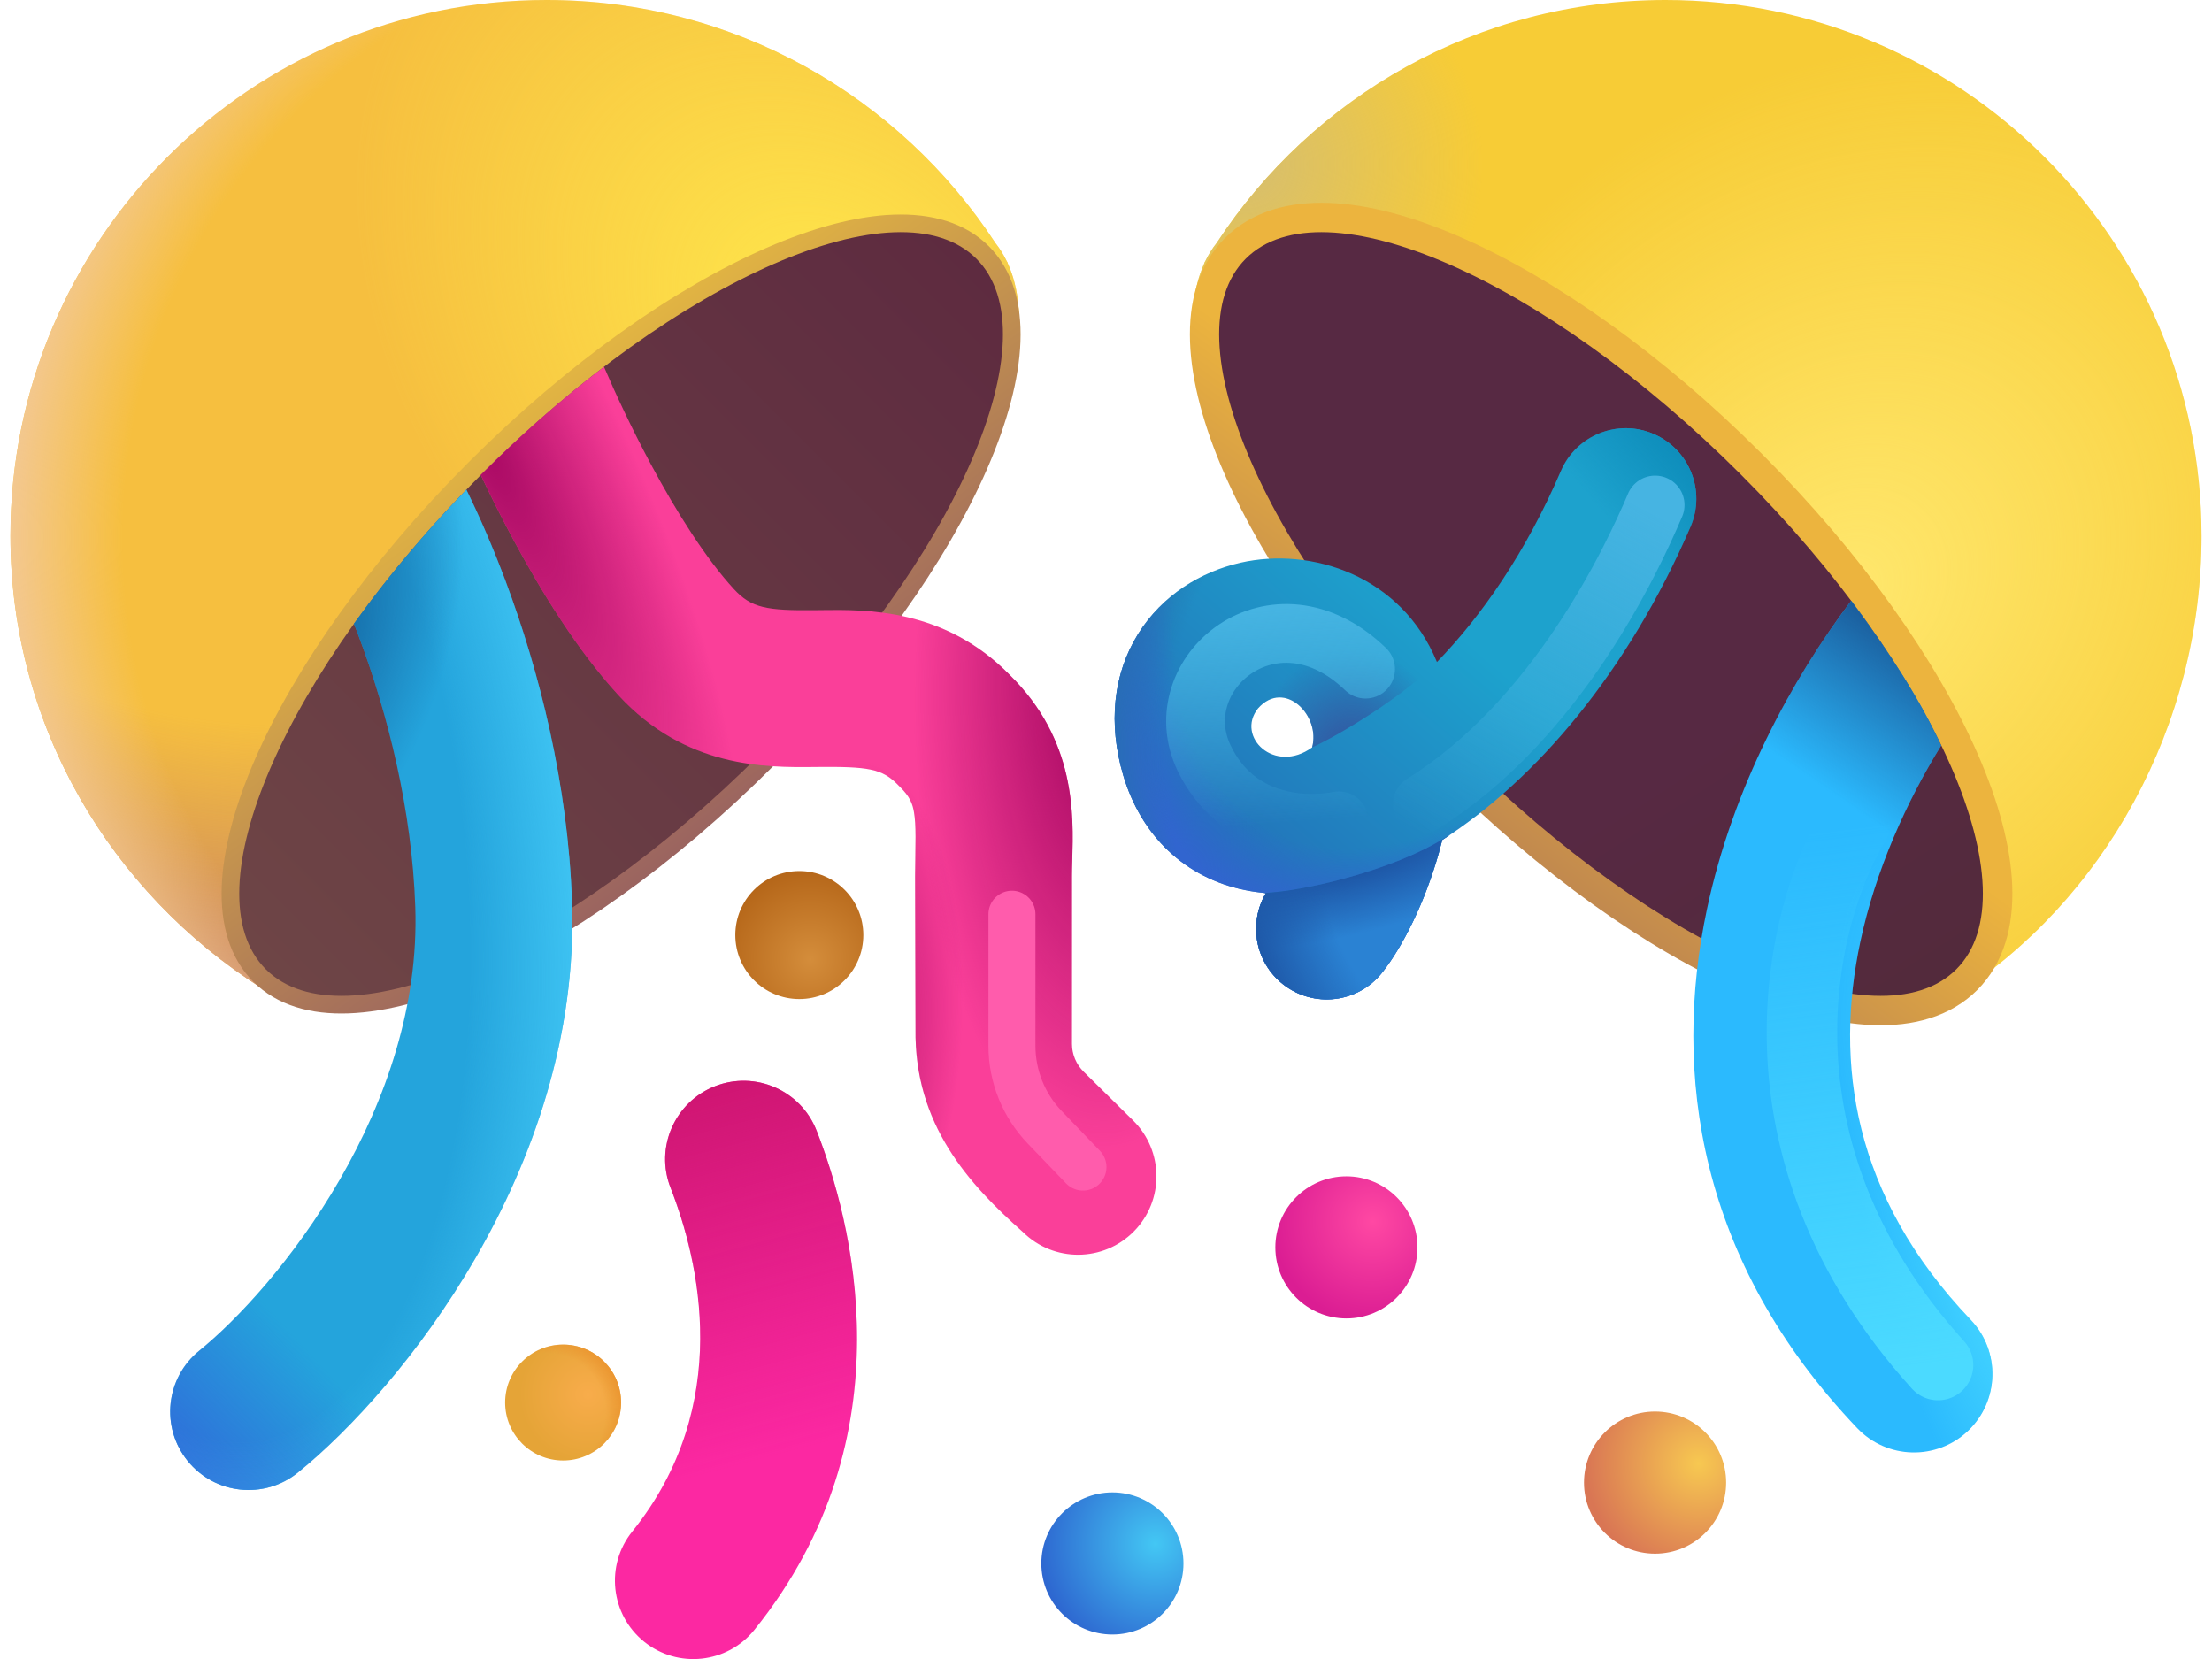 <svg xmlns="http://www.w3.org/2000/svg" width="72" height="54" viewBox="0 0 72 54" fill="none">
<path d="M32.798 8.564L32.803 8.559C32.791 8.539 32.78 8.52 32.768 8.5C32.664 8.286 32.541 8.088 32.397 7.907C29.281 3.146 23.902 0 17.787 0C8.151 0 0.34 7.811 0.34 17.447C0.34 23.645 3.629 29.058 8.5 32.153C11.584 34.219 18.796 31.055 25.121 24.73C31.153 18.698 34.31 11.859 32.798 8.564Z" fill="#F6BF3F"/>
<path d="M32.798 8.564L32.803 8.559C32.791 8.539 32.78 8.52 32.768 8.5C32.664 8.286 32.541 8.088 32.397 7.907C29.281 3.146 23.902 0 17.787 0C8.151 0 0.34 7.811 0.34 17.447C0.34 23.645 3.629 29.058 8.5 32.153C11.584 34.219 18.796 31.055 25.121 24.73C31.153 18.698 34.31 11.859 32.798 8.564Z" fill="url(#paint0_radial_1459_39522)"/>
<path d="M32.798 8.564L32.803 8.559C32.791 8.539 32.78 8.52 32.768 8.5C32.664 8.286 32.541 8.088 32.397 7.907C29.281 3.146 23.902 0 17.787 0C8.151 0 0.34 7.811 0.34 17.447C0.34 23.645 3.629 29.058 8.5 32.153C11.584 34.219 18.796 31.055 25.121 24.73C31.153 18.698 34.31 11.859 32.798 8.564Z" fill="url(#paint1_radial_1459_39522)"/>
<path d="M32.798 8.564L32.803 8.559C32.791 8.539 32.78 8.52 32.768 8.5C32.664 8.286 32.541 8.088 32.397 7.907C29.281 3.146 23.902 0 17.787 0C8.151 0 0.34 7.811 0.34 17.447C0.34 23.645 3.629 29.058 8.5 32.153C11.584 34.219 18.796 31.055 25.121 24.73C31.153 18.698 34.31 11.859 32.798 8.564Z" fill="url(#paint2_radial_1459_39522)"/>
<path d="M39.202 8.564L39.197 8.559C39.208 8.539 39.22 8.52 39.232 8.5C39.335 8.286 39.459 8.088 39.603 7.907C42.718 3.146 48.098 0 54.213 0C63.848 0 71.659 7.811 71.659 17.447C71.659 23.645 68.475 29.331 63.604 32.426C60.52 34.492 53.18 31.055 46.856 24.73C40.824 18.698 37.69 11.859 39.202 8.564Z" fill="#F7CC36"/>
<path d="M39.202 8.564L39.197 8.559C39.208 8.539 39.22 8.52 39.232 8.5C39.335 8.286 39.459 8.088 39.603 7.907C42.718 3.146 48.098 0 54.213 0C63.848 0 71.659 7.811 71.659 17.447C71.659 23.645 68.475 29.331 63.604 32.426C60.52 34.492 53.18 31.055 46.856 24.73C40.824 18.698 37.69 11.859 39.202 8.564Z" fill="url(#paint3_radial_1459_39522)"/>
<path d="M39.202 8.564L39.197 8.559C39.208 8.539 39.22 8.52 39.232 8.5C39.335 8.286 39.459 8.088 39.603 7.907C42.718 3.146 48.098 0 54.213 0C63.848 0 71.659 7.811 71.659 17.447C71.659 23.645 68.475 29.331 63.604 32.426C60.52 34.492 53.18 31.055 46.856 24.73C40.824 18.698 37.69 11.859 39.202 8.564Z" fill="url(#paint4_radial_1459_39522)"/>
<path d="M63.681 31.55C61.17 34.061 53.958 30.919 47.571 24.532C41.184 18.145 38.041 10.932 40.552 8.421C43.063 5.91 50.276 9.053 56.663 15.44C63.05 21.826 66.192 29.04 63.681 31.55Z" stroke="url(#paint5_linear_1459_39522)" stroke-width="1.913"/>
<path d="M63.677 31.55C61.167 34.061 53.954 30.919 47.567 24.532C41.18 18.145 38.037 10.932 40.548 8.421C43.059 5.91 50.272 9.053 56.659 15.44C63.046 21.826 66.188 29.04 63.677 31.55Z" fill="url(#paint6_linear_1459_39522)"/>
<path fill-rule="evenodd" clip-rule="evenodd" d="M23.273 35.356C24.585 34.842 26.066 35.489 26.58 36.802C27.684 39.621 29.66 46.71 24.556 53.051C23.673 54.149 22.066 54.322 20.968 53.439C19.87 52.555 19.696 50.948 20.58 49.85C23.899 45.727 22.743 41.002 21.827 38.664C21.313 37.351 21.96 35.87 23.273 35.356Z" fill="#FC28A2"/>
<path fill-rule="evenodd" clip-rule="evenodd" d="M23.273 35.356C24.585 34.842 26.066 35.489 26.58 36.802C27.684 39.621 29.66 46.71 24.556 53.051C23.673 54.149 22.066 54.322 20.968 53.439C19.87 52.555 19.696 50.948 20.58 49.85C23.899 45.727 22.743 41.002 21.827 38.664C21.313 37.351 21.96 35.87 23.273 35.356Z" fill="url(#paint7_linear_1459_39522)"/>
<path fill-rule="evenodd" clip-rule="evenodd" d="M53.822 14.124C54.988 14.624 55.528 15.975 55.027 17.141C52.995 21.877 49.984 25.388 46.946 27.338C46.909 27.487 46.87 27.634 46.83 27.776C46.389 29.331 45.682 30.782 44.986 31.66C44.198 32.653 42.753 32.82 41.759 32.032C40.85 31.311 40.633 30.042 41.205 29.07C40.975 29.051 40.748 29.018 40.522 28.972C38.577 28.573 37.139 27.21 36.555 25.215C36.072 23.564 36.226 21.955 37.043 20.637C37.837 19.359 39.1 18.607 40.372 18.317C42.684 17.791 45.614 18.732 46.772 21.549C48.227 20.048 49.67 17.976 50.806 15.329C51.306 14.164 52.657 13.624 53.822 14.124ZM40.947 23.06C41.81 22.087 42.997 23.293 42.709 24.327C41.491 25.215 40.215 23.981 40.947 23.06Z" fill="url(#paint8_linear_1459_39522)"/>
<path fill-rule="evenodd" clip-rule="evenodd" d="M53.822 14.124C54.988 14.624 55.528 15.975 55.027 17.141C52.995 21.877 49.984 25.388 46.946 27.338C46.909 27.487 46.87 27.634 46.83 27.776C46.389 29.331 45.682 30.782 44.986 31.66C44.198 32.653 42.753 32.82 41.759 32.032C40.85 31.311 40.633 30.042 41.205 29.07C40.975 29.051 40.748 29.018 40.522 28.972C38.577 28.573 37.139 27.21 36.555 25.215C36.072 23.564 36.226 21.955 37.043 20.637C37.837 19.359 39.1 18.607 40.372 18.317C42.684 17.791 45.614 18.732 46.772 21.549C48.227 20.048 49.67 17.976 50.806 15.329C51.306 14.164 52.657 13.624 53.822 14.124ZM40.947 23.06C41.81 22.087 42.997 23.293 42.709 24.327C41.491 25.215 40.215 23.981 40.947 23.06Z" fill="url(#paint9_linear_1459_39522)"/>
<path fill-rule="evenodd" clip-rule="evenodd" d="M53.822 14.124C54.988 14.624 55.528 15.975 55.027 17.141C52.995 21.877 49.984 25.388 46.946 27.338C46.909 27.487 46.87 27.634 46.83 27.776C46.389 29.331 45.682 30.782 44.986 31.66C44.198 32.653 42.753 32.82 41.759 32.032C40.85 31.311 40.633 30.042 41.205 29.07C40.975 29.051 40.748 29.018 40.522 28.972C38.577 28.573 37.139 27.21 36.555 25.215C36.072 23.564 36.226 21.955 37.043 20.637C37.837 19.359 39.1 18.607 40.372 18.317C42.684 17.791 45.614 18.732 46.772 21.549C48.227 20.048 49.67 17.976 50.806 15.329C51.306 14.164 52.657 13.624 53.822 14.124ZM40.947 23.06C41.81 22.087 42.997 23.293 42.709 24.327C41.491 25.215 40.215 23.981 40.947 23.06Z" fill="url(#paint10_radial_1459_39522)"/>
<path fill-rule="evenodd" clip-rule="evenodd" d="M53.822 14.124C54.988 14.624 55.528 15.975 55.027 17.141C52.995 21.877 49.984 25.388 46.946 27.338C46.909 27.487 46.87 27.634 46.83 27.776C46.389 29.331 45.682 30.782 44.986 31.66C44.198 32.653 42.753 32.82 41.759 32.032C40.85 31.311 40.633 30.042 41.205 29.07C40.975 29.051 40.748 29.018 40.522 28.972C38.577 28.573 37.139 27.21 36.555 25.215C36.072 23.564 36.226 21.955 37.043 20.637C37.837 19.359 39.1 18.607 40.372 18.317C42.684 17.791 45.614 18.732 46.772 21.549C48.227 20.048 49.67 17.976 50.806 15.329C51.306 14.164 52.657 13.624 53.822 14.124ZM40.947 23.06C41.81 22.087 42.997 23.293 42.709 24.327C41.491 25.215 40.215 23.981 40.947 23.06Z" fill="url(#paint11_radial_1459_39522)"/>
<path d="M36.208 53.204C37.485 53.204 38.521 52.168 38.521 50.891C38.521 49.614 37.485 48.578 36.208 48.578C34.931 48.578 33.895 49.614 33.895 50.891C33.895 52.168 34.931 53.204 36.208 53.204Z" fill="url(#paint12_radial_1459_39522)"/>
<path d="M43.825 42.915C45.102 42.915 46.138 41.879 46.138 40.602C46.138 39.325 45.102 38.289 43.825 38.289C42.548 38.289 41.512 39.325 41.512 40.602C41.512 41.879 42.548 42.915 43.825 42.915Z" fill="url(#paint13_radial_1459_39522)"/>
<path d="M53.872 50.571C55.149 50.571 56.185 49.536 56.185 48.258C56.185 46.981 55.149 45.945 53.872 45.945C52.595 45.945 51.559 46.981 51.559 48.258C51.559 49.536 52.595 50.571 53.872 50.571Z" fill="url(#paint14_radial_1459_39522)"/>
<path d="M26.018 32.519C27.168 32.519 28.101 31.586 28.101 30.435C28.101 29.284 27.168 28.352 26.018 28.352C24.867 28.352 23.934 29.284 23.934 30.435C23.934 31.586 24.867 32.519 26.018 32.519Z" fill="url(#paint15_radial_1459_39522)"/>
<path d="M18.329 47.539C19.371 47.539 20.216 46.695 20.216 45.653C20.216 44.61 19.371 43.766 18.329 43.766C17.287 43.766 16.442 44.61 16.442 45.653C16.442 46.695 17.287 47.539 18.329 47.539Z" fill="url(#paint16_radial_1459_39522)"/>
<path d="M18.329 47.539C19.371 47.539 20.216 46.695 20.216 45.653C20.216 44.61 19.371 43.766 18.329 43.766C17.287 43.766 16.442 44.61 16.442 45.653C16.442 46.695 17.287 47.539 18.329 47.539Z" fill="url(#paint17_radial_1459_39522)"/>
<path d="M8.652 31.55C11.162 34.061 18.375 30.919 24.762 24.532C31.149 18.145 34.292 10.932 31.781 8.421C29.27 5.91 22.057 9.053 15.67 15.44C9.283 21.826 6.141 29.04 8.652 31.55Z" stroke="url(#paint18_linear_1459_39522)" stroke-width="1.148"/>
<path d="M8.652 31.55C11.162 34.061 18.375 30.919 24.762 24.532C31.149 18.145 34.292 10.932 31.781 8.421C29.27 5.91 22.057 9.053 15.67 15.44C9.283 21.826 6.141 29.04 8.652 31.55Z" fill="url(#paint19_linear_1459_39522)"/>
<path d="M11.522 20.302C12.557 18.854 13.785 17.379 15.18 15.938C15.624 16.844 16.057 17.847 16.454 18.908C17.555 21.852 18.487 25.521 18.618 29.35C18.77 33.776 17.305 37.785 15.485 40.938C13.67 44.084 11.407 46.548 9.697 47.931C8.601 48.818 6.994 48.648 6.108 47.552C5.221 46.456 5.391 44.85 6.487 43.963C7.701 42.98 9.556 41 11.064 38.388C12.566 35.784 13.626 32.721 13.517 29.525C13.409 26.376 12.632 23.259 11.673 20.697C11.623 20.563 11.573 20.431 11.522 20.302Z" fill="#24A4DC"/>
<path d="M11.522 20.302C12.557 18.854 13.785 17.379 15.18 15.938C15.624 16.844 16.057 17.847 16.454 18.908C17.555 21.852 18.487 25.521 18.618 29.35C18.77 33.776 17.305 37.785 15.485 40.938C13.67 44.084 11.407 46.548 9.697 47.931C8.601 48.818 6.994 48.648 6.108 47.552C5.221 46.456 5.391 44.85 6.487 43.963C7.701 42.98 9.556 41 11.064 38.388C12.566 35.784 13.626 32.721 13.517 29.525C13.409 26.376 12.632 23.259 11.673 20.697C11.623 20.563 11.573 20.431 11.522 20.302Z" fill="url(#paint20_linear_1459_39522)"/>
<path d="M11.522 20.302C12.557 18.854 13.785 17.379 15.18 15.938C15.624 16.844 16.057 17.847 16.454 18.908C17.555 21.852 18.487 25.521 18.618 29.35C18.77 33.776 17.305 37.785 15.485 40.938C13.67 44.084 11.407 46.548 9.697 47.931C8.601 48.818 6.994 48.648 6.108 47.552C5.221 46.456 5.391 44.85 6.487 43.963C7.701 42.98 9.556 41 11.064 38.388C12.566 35.784 13.626 32.721 13.517 29.525C13.409 26.376 12.632 23.259 11.673 20.697C11.623 20.563 11.573 20.431 11.522 20.302Z" fill="url(#paint21_radial_1459_39522)"/>
<path d="M11.522 20.302C12.557 18.854 13.785 17.379 15.18 15.938C15.624 16.844 16.057 17.847 16.454 18.908C17.555 21.852 18.487 25.521 18.618 29.35C18.77 33.776 17.305 37.785 15.485 40.938C13.67 44.084 11.407 46.548 9.697 47.931C8.601 48.818 6.994 48.648 6.108 47.552C5.221 46.456 5.391 44.85 6.487 43.963C7.701 42.98 9.556 41 11.064 38.388C12.566 35.784 13.626 32.721 13.517 29.525C13.409 26.376 12.632 23.259 11.673 20.697C11.623 20.563 11.573 20.431 11.522 20.302Z" fill="url(#paint22_radial_1459_39522)"/>
<path d="M15.649 15.46C15.656 15.453 15.663 15.446 15.67 15.439C16.98 14.128 18.326 12.954 19.659 11.938C20.029 12.803 20.554 13.931 21.175 15.091C22.033 16.695 22.99 18.198 23.887 19.173C24.457 19.792 24.954 19.876 26.527 19.861L26.732 19.858C28.222 19.839 30.745 19.806 32.868 21.97C35.017 24.081 34.945 26.511 34.902 27.997C34.896 28.188 34.891 28.362 34.891 28.519V33.975C34.891 34.317 35.028 34.644 35.271 34.884L36.882 36.471C37.885 37.461 37.897 39.077 36.908 40.081C35.918 41.084 34.303 41.096 33.299 40.107C31.536 38.543 29.751 36.601 29.8 33.48L29.786 28.519C29.786 28.278 29.79 28.045 29.794 27.839L29.794 27.818C29.798 27.599 29.801 27.413 29.8 27.236C29.799 26.879 29.783 26.637 29.751 26.446C29.705 26.168 29.624 25.935 29.282 25.602L29.257 25.578L29.232 25.552C28.709 25.014 28.256 24.949 26.576 24.965L26.503 24.966C24.928 24.981 22.321 25.007 20.133 22.631C18.798 21.181 17.601 19.23 16.674 17.498C16.299 16.797 15.954 16.105 15.649 15.46Z" fill="#FA3F99"/>
<path d="M15.649 15.46C15.656 15.453 15.663 15.446 15.67 15.439C16.98 14.128 18.326 12.954 19.659 11.938C20.029 12.803 20.554 13.931 21.175 15.091C22.033 16.695 22.99 18.198 23.887 19.173C24.457 19.792 24.954 19.876 26.527 19.861L26.732 19.858C28.222 19.839 30.745 19.806 32.868 21.97C35.017 24.081 34.945 26.511 34.902 27.997C34.896 28.188 34.891 28.362 34.891 28.519V33.975C34.891 34.317 35.028 34.644 35.271 34.884L36.882 36.471C37.885 37.461 37.897 39.077 36.908 40.081C35.918 41.084 34.303 41.096 33.299 40.107C31.536 38.543 29.751 36.601 29.8 33.48L29.786 28.519C29.786 28.278 29.79 28.045 29.794 27.839L29.794 27.818C29.798 27.599 29.801 27.413 29.8 27.236C29.799 26.879 29.783 26.637 29.751 26.446C29.705 26.168 29.624 25.935 29.282 25.602L29.257 25.578L29.232 25.552C28.709 25.014 28.256 24.949 26.576 24.965L26.503 24.966C24.928 24.981 22.321 25.007 20.133 22.631C18.798 21.181 17.601 19.23 16.674 17.498C16.299 16.797 15.954 16.105 15.649 15.46Z" fill="url(#paint23_radial_1459_39522)"/>
<path d="M15.649 15.46C15.656 15.453 15.663 15.446 15.67 15.439C16.98 14.128 18.326 12.954 19.659 11.938C20.029 12.803 20.554 13.931 21.175 15.091C22.033 16.695 22.99 18.198 23.887 19.173C24.457 19.792 24.954 19.876 26.527 19.861L26.732 19.858C28.222 19.839 30.745 19.806 32.868 21.97C35.017 24.081 34.945 26.511 34.902 27.997C34.896 28.188 34.891 28.362 34.891 28.519V33.975C34.891 34.317 35.028 34.644 35.271 34.884L36.882 36.471C37.885 37.461 37.897 39.077 36.908 40.081C35.918 41.084 34.303 41.096 33.299 40.107C31.536 38.543 29.751 36.601 29.8 33.48L29.786 28.519C29.786 28.278 29.79 28.045 29.794 27.839L29.794 27.818C29.798 27.599 29.801 27.413 29.8 27.236C29.799 26.879 29.783 26.637 29.751 26.446C29.705 26.168 29.624 25.935 29.282 25.602L29.257 25.578L29.232 25.552C28.709 25.014 28.256 24.949 26.576 24.965L26.503 24.966C24.928 24.981 22.321 25.007 20.133 22.631C18.798 21.181 17.601 19.23 16.674 17.498C16.299 16.797 15.954 16.105 15.649 15.46Z" fill="url(#paint24_radial_1459_39522)"/>
<path d="M15.649 15.46C15.656 15.453 15.663 15.446 15.67 15.439C16.98 14.128 18.326 12.954 19.659 11.938C20.029 12.803 20.554 13.931 21.175 15.091C22.033 16.695 22.99 18.198 23.887 19.173C24.457 19.792 24.954 19.876 26.527 19.861L26.732 19.858C28.222 19.839 30.745 19.806 32.868 21.97C35.017 24.081 34.945 26.511 34.902 27.997C34.896 28.188 34.891 28.362 34.891 28.519V33.975C34.891 34.317 35.028 34.644 35.271 34.884L36.882 36.471C37.885 37.461 37.897 39.077 36.908 40.081C35.918 41.084 34.303 41.096 33.299 40.107C31.536 38.543 29.751 36.601 29.8 33.48L29.786 28.519C29.786 28.278 29.79 28.045 29.794 27.839L29.794 27.818C29.798 27.599 29.801 27.413 29.8 27.236C29.799 26.879 29.783 26.637 29.751 26.446C29.705 26.168 29.624 25.935 29.282 25.602L29.257 25.578L29.232 25.552C28.709 25.014 28.256 24.949 26.576 24.965L26.503 24.966C24.928 24.981 22.321 25.007 20.133 22.631C18.798 21.181 17.601 19.23 16.674 17.498C16.299 16.797 15.954 16.105 15.649 15.46Z" fill="url(#paint25_radial_1459_39522)"/>
<path d="M32.938 29.758V34.041C32.938 35.031 33.321 35.982 34.007 36.695L35.25 37.988" stroke="#FF5CAC" stroke-width="1.53" stroke-linecap="round"/>
<path d="M60.256 19.555C61.483 21.21 62.49 22.759 63.183 24.267C62.066 26.076 61.045 28.332 60.551 30.663C59.723 34.572 60.281 38.908 64.147 42.965C65.119 43.985 65.08 45.6 64.06 46.573C63.04 47.545 61.424 47.506 60.452 46.486C55.258 41.036 54.433 34.911 55.558 29.605C56.401 25.626 58.327 22.11 60.256 19.555Z" fill="#2BBAFE"/>
<path d="M60.256 19.555C61.483 21.21 62.49 22.759 63.183 24.267C62.066 26.076 61.045 28.332 60.551 30.663C59.723 34.572 60.281 38.908 64.147 42.965C65.119 43.985 65.08 45.6 64.06 46.573C63.04 47.545 61.424 47.506 60.452 46.486C55.258 41.036 54.433 34.911 55.558 29.605C56.401 25.626 58.327 22.11 60.256 19.555Z" fill="url(#paint26_linear_1459_39522)"/>
<path d="M60.256 19.547C61.483 21.203 62.49 22.751 63.183 24.26C62.066 26.069 61.045 28.325 60.551 30.655C59.723 34.564 60.281 38.9 64.147 42.957C65.119 43.977 65.08 45.593 64.06 46.565C63.04 47.537 61.424 47.499 60.452 46.478C55.258 41.028 54.433 34.903 55.558 29.597C56.401 25.619 58.327 22.102 60.256 19.547Z" fill="url(#paint27_radial_1459_39522)"/>
<path d="M60.372 26.805C58.604 29.729 56.671 37.349 63.083 44.431" stroke="url(#paint28_linear_1459_39522)" stroke-width="2.295" stroke-linecap="round"/>
<path d="M47.191 27.18C47.109 27.235 47.027 27.289 46.944 27.342C46.907 27.491 46.868 27.637 46.828 27.78C46.387 29.335 45.68 30.785 44.984 31.663C44.196 32.657 42.751 32.824 41.757 32.035C40.848 31.315 40.631 30.046 41.203 29.074C41.178 29.072 41.154 29.069 41.13 29.067C42.424 29.021 45.381 28.312 47.003 27.285C47.067 27.244 47.13 27.209 47.191 27.18Z" fill="#2A82D3"/>
<path d="M47.191 27.18C47.109 27.235 47.027 27.289 46.944 27.342C46.907 27.491 46.868 27.637 46.828 27.78C46.387 29.335 45.68 30.785 44.984 31.663C44.196 32.657 42.751 32.824 41.757 32.035C40.848 31.315 40.631 30.046 41.203 29.074C41.178 29.072 41.154 29.069 41.13 29.067C42.424 29.021 45.381 28.312 47.003 27.285C47.067 27.244 47.13 27.209 47.191 27.18Z" fill="url(#paint29_radial_1459_39522)"/>
<path d="M47.191 27.18C47.109 27.235 47.027 27.289 46.944 27.342C46.907 27.491 46.868 27.637 46.828 27.78C46.387 29.335 45.68 30.785 44.984 31.663C44.196 32.657 42.751 32.824 41.757 32.035C40.848 31.315 40.631 30.046 41.203 29.074C41.178 29.072 41.154 29.069 41.13 29.067C42.424 29.021 45.381 28.312 47.003 27.285C47.067 27.244 47.13 27.209 47.191 27.18Z" fill="url(#paint30_radial_1459_39522)"/>
<path d="M46.772 21.55C45.614 18.734 42.684 17.793 40.372 18.319C39.1 18.608 37.837 19.361 37.043 20.639C36.467 21.568 36.22 22.642 36.295 23.773H40.742C40.706 23.542 40.764 23.292 40.947 23.061C41.81 22.088 42.997 23.295 42.709 24.328C43.616 23.918 45.709 22.647 46.772 21.55Z" fill="url(#paint31_radial_1459_39522)"/>
<path d="M43.581 26.719C42.441 26.936 40.236 26.849 39.194 24.677C37.88 21.94 41.464 18.903 44.449 21.78" stroke="url(#paint32_linear_1459_39522)" stroke-width="1.913" stroke-linecap="round"/>
<path d="M53.874 16.438C53.13 18.192 50.7 23.424 46.297 26.168" stroke="url(#paint33_linear_1459_39522)" stroke-width="1.913" stroke-linecap="round"/>
<defs>
<radialGradient id="paint0_radial_1459_39522" cx="0" cy="0" r="1" gradientUnits="userSpaceOnUse" gradientTransform="translate(27.394 11.091) rotate(-132.541) scale(18.402 13.355)">
<stop stop-color="#FFE94C"/>
<stop offset="1" stop-color="#FFE94C" stop-opacity="0"/>
</radialGradient>
<radialGradient id="paint1_radial_1459_39522" cx="0" cy="0" r="1" gradientUnits="userSpaceOnUse" gradientTransform="translate(10.007) rotate(61.118) scale(34.345 34.671)">
<stop offset="0.684" stop-color="#B9706D" stop-opacity="0"/>
<stop offset="1" stop-color="#B9706D"/>
</radialGradient>
<radialGradient id="paint2_radial_1459_39522" cx="0" cy="0" r="1" gradientUnits="userSpaceOnUse" gradientTransform="translate(23.725 17.472) rotate(176.876) scale(23.419 23.456)">
<stop offset="0.839" stop-color="#F3C893" stop-opacity="0"/>
<stop offset="1" stop-color="#F3C893"/>
</radialGradient>
<radialGradient id="paint3_radial_1459_39522" cx="0" cy="0" r="1" gradientUnits="userSpaceOnUse" gradientTransform="translate(60.125 19.221) rotate(-47.816) scale(19.109 15.933)">
<stop stop-color="#FFE76D"/>
<stop offset="1" stop-color="#FFE76D" stop-opacity="0"/>
</radialGradient>
<radialGradient id="paint4_radial_1459_39522" cx="0" cy="0" r="1" gradientUnits="userSpaceOnUse" gradientTransform="translate(40.52 5.344) rotate(27.79) scale(7.735 7.747)">
<stop stop-color="#D6BE6F"/>
<stop offset="1" stop-color="#D6BE6F" stop-opacity="0"/>
</radialGradient>
<linearGradient id="paint5_linear_1459_39522" x1="62.941" y1="27.59" x2="52.741" y2="41.416" gradientUnits="userSpaceOnUse">
<stop stop-color="#ECB43E"/>
<stop offset="1" stop-color="#925960"/>
</linearGradient>
<linearGradient id="paint6_linear_1459_39522" x1="55.479" y1="24.013" x2="70.696" y2="47.661" gradientUnits="userSpaceOnUse">
<stop stop-color="#572943"/>
<stop offset="1" stop-color="#4D2C30"/>
</linearGradient>
<linearGradient id="paint7_linear_1459_39522" x1="25.639" y1="33.107" x2="29.148" y2="46.346" gradientUnits="userSpaceOnUse">
<stop stop-color="#C9136C"/>
<stop offset="1" stop-color="#C9136C" stop-opacity="0"/>
</linearGradient>
<linearGradient id="paint8_linear_1459_39522" x1="51.64" y1="17.631" x2="38.879" y2="32.529" gradientUnits="userSpaceOnUse">
<stop offset="0.253" stop-color="#1DA2CD"/>
<stop offset="1" stop-color="#255EB1"/>
</linearGradient>
<linearGradient id="paint9_linear_1459_39522" x1="55.788" y1="15.637" x2="53.156" y2="17.87" gradientUnits="userSpaceOnUse">
<stop stop-color="#0D8CBA"/>
<stop offset="1" stop-color="#0D8CBA" stop-opacity="0"/>
</linearGradient>
<radialGradient id="paint10_radial_1459_39522" cx="0" cy="0" r="1" gradientUnits="userSpaceOnUse" gradientTransform="translate(47.174 16.514) rotate(119.705) scale(14.324 9.281)">
<stop offset="0.835" stop-color="#3165CF" stop-opacity="0"/>
<stop offset="1" stop-color="#3165CF"/>
</radialGradient>
<radialGradient id="paint11_radial_1459_39522" cx="0" cy="0" r="1" gradientUnits="userSpaceOnUse" gradientTransform="translate(51.111 24.629) rotate(-168.317) scale(16.352 15.999)">
<stop offset="0.808" stop-color="#2471AD" stop-opacity="0"/>
<stop offset="0.95" stop-color="#2471AD"/>
</radialGradient>
<radialGradient id="paint12_radial_1459_39522" cx="0" cy="0" r="1" gradientUnits="userSpaceOnUse" gradientTransform="translate(37.604 50.253) rotate(130.855) scale(3.902)">
<stop stop-color="#43C7F4"/>
<stop offset="1" stop-color="#2D64CF"/>
</radialGradient>
<radialGradient id="paint13_radial_1459_39522" cx="0" cy="0" r="1" gradientUnits="userSpaceOnUse" gradientTransform="translate(44.682 39.757) rotate(140.042) scale(3.274)">
<stop stop-color="#FF48A3"/>
<stop offset="1" stop-color="#DB1D93"/>
</radialGradient>
<radialGradient id="paint14_radial_1459_39522" cx="0" cy="0" r="1" gradientUnits="userSpaceOnUse" gradientTransform="translate(55.287 47.64) rotate(144.498) scale(3.674)">
<stop stop-color="#F7C851"/>
<stop offset="1" stop-color="#D97654"/>
</radialGradient>
<radialGradient id="paint15_radial_1459_39522" cx="0" cy="0" r="1" gradientUnits="userSpaceOnUse" gradientTransform="translate(26.377 31.226) rotate(-96.843) scale(3.012 3.012)">
<stop stop-color="#D48D3B"/>
<stop offset="1" stop-color="#B46518"/>
</radialGradient>
<radialGradient id="paint16_radial_1459_39522" cx="0" cy="0" r="1" gradientUnits="userSpaceOnUse" gradientTransform="translate(19.139 45.386) rotate(138.621) scale(2.232)">
<stop stop-color="#F8AC4B"/>
<stop offset="1" stop-color="#E5A437"/>
</radialGradient>
<radialGradient id="paint17_radial_1459_39522" cx="0" cy="0" r="1" gradientUnits="userSpaceOnUse" gradientTransform="translate(17.803 45.964) rotate(-25.755) scale(2.524)">
<stop offset="0.757" stop-color="#EB9530" stop-opacity="0"/>
<stop offset="1" stop-color="#EB9530"/>
</radialGradient>
<linearGradient id="paint18_linear_1459_39522" x1="16.41" y1="11.479" x2="26.61" y2="25.305" gradientUnits="userSpaceOnUse">
<stop stop-color="#EABE3F"/>
<stop offset="1" stop-color="#976061"/>
</linearGradient>
<linearGradient id="paint19_linear_1459_39522" x1="31.781" y1="8.421" x2="8.652" y2="31.55" gradientUnits="userSpaceOnUse">
<stop stop-color="#5E2B40"/>
<stop offset="1" stop-color="#6E4546"/>
</linearGradient>
<linearGradient id="paint20_linear_1459_39522" x1="6.309" y1="49.165" x2="10.913" y2="44.924" gradientUnits="userSpaceOnUse">
<stop stop-color="#3067D9"/>
<stop offset="1" stop-color="#3067D9" stop-opacity="0"/>
</linearGradient>
<radialGradient id="paint21_radial_1459_39522" cx="0" cy="0" r="1" gradientUnits="userSpaceOnUse" gradientTransform="translate(6.264 28.009) rotate(-5.856) scale(13.529 28.945)">
<stop offset="0.655" stop-color="#47CEFA" stop-opacity="0"/>
<stop offset="1" stop-color="#47CEFA"/>
</radialGradient>
<radialGradient id="paint22_radial_1459_39522" cx="0" cy="0" r="1" gradientUnits="userSpaceOnUse" gradientTransform="translate(10.731 20.814) rotate(16.44) scale(3.853 8.165)">
<stop stop-color="#1569A5"/>
<stop offset="1" stop-color="#1569A5" stop-opacity="0"/>
</radialGradient>
<radialGradient id="paint23_radial_1459_39522" cx="0" cy="0" r="1" gradientUnits="userSpaceOnUse" gradientTransform="translate(15.649 14.282) rotate(63.941) scale(17.126 4.316)">
<stop stop-color="#A80963"/>
<stop offset="1" stop-color="#A80963" stop-opacity="0"/>
</radialGradient>
<radialGradient id="paint24_radial_1459_39522" cx="0" cy="0" r="1" gradientUnits="userSpaceOnUse" gradientTransform="translate(36.542 21.158) rotate(92.782) scale(16.255 6.775)">
<stop offset="0.198" stop-color="#A80963"/>
<stop offset="1" stop-color="#A80963" stop-opacity="0"/>
</radialGradient>
<radialGradient id="paint25_radial_1459_39522" cx="0" cy="0" r="1" gradientUnits="userSpaceOnUse" gradientTransform="translate(27.11 34.289) rotate(-83.904) scale(9.579 4.147)">
<stop stop-color="#A80963"/>
<stop offset="1" stop-color="#A80963" stop-opacity="0"/>
</radialGradient>
<linearGradient id="paint26_linear_1459_39522" x1="63.601" y1="20.828" x2="59.984" y2="26.092" gradientUnits="userSpaceOnUse">
<stop stop-color="#184E8C"/>
<stop offset="1" stop-color="#184E8C" stop-opacity="0"/>
</linearGradient>
<radialGradient id="paint27_radial_1459_39522" cx="0" cy="0" r="1" gradientUnits="userSpaceOnUse" gradientTransform="translate(64.852 40.36) rotate(164.748) scale(3.941 12.955)">
<stop stop-color="#4BDCFF"/>
<stop offset="1" stop-color="#4BDCFF" stop-opacity="0"/>
</radialGradient>
<linearGradient id="paint28_linear_1459_39522" x1="63.083" y1="44.431" x2="60.868" y2="26.805" gradientUnits="userSpaceOnUse">
<stop stop-color="#4BDAFF"/>
<stop offset="1" stop-color="#4BDAFF" stop-opacity="0"/>
</linearGradient>
<radialGradient id="paint29_radial_1459_39522" cx="0" cy="0" r="1" gradientUnits="userSpaceOnUse" gradientTransform="translate(43.782 27.763) rotate(76.171) scale(2.669 8.756)">
<stop offset="0.306" stop-color="#1E58A8"/>
<stop offset="1" stop-color="#1E58A8" stop-opacity="0"/>
</radialGradient>
<radialGradient id="paint30_radial_1459_39522" cx="0" cy="0" r="1" gradientUnits="userSpaceOnUse" gradientTransform="translate(46.893 28.88) rotate(163.015) scale(6.28 8.835)">
<stop offset="0.59" stop-color="#1E58A8" stop-opacity="0"/>
<stop offset="1" stop-color="#1E58A8"/>
</radialGradient>
<radialGradient id="paint31_radial_1459_39522" cx="0" cy="0" r="1" gradientUnits="userSpaceOnUse" gradientTransform="translate(44.024 24.95) rotate(-92.629) scale(3.912 3.216)">
<stop offset="0.187" stop-color="#3258A2"/>
<stop offset="1" stop-color="#3258A2" stop-opacity="0"/>
</radialGradient>
<linearGradient id="paint32_linear_1459_39522" x1="41.029" y1="19.825" x2="41.525" y2="26.797" gradientUnits="userSpaceOnUse">
<stop stop-color="#46B4E2"/>
<stop offset="1" stop-color="#46B4E2" stop-opacity="0"/>
</linearGradient>
<linearGradient id="paint33_linear_1459_39522" x1="53.396" y1="16.438" x2="47.424" y2="27.768" gradientUnits="userSpaceOnUse">
<stop stop-color="#46B4E2"/>
<stop offset="1" stop-color="#46B4E2" stop-opacity="0"/>
</linearGradient>
</defs>
</svg>